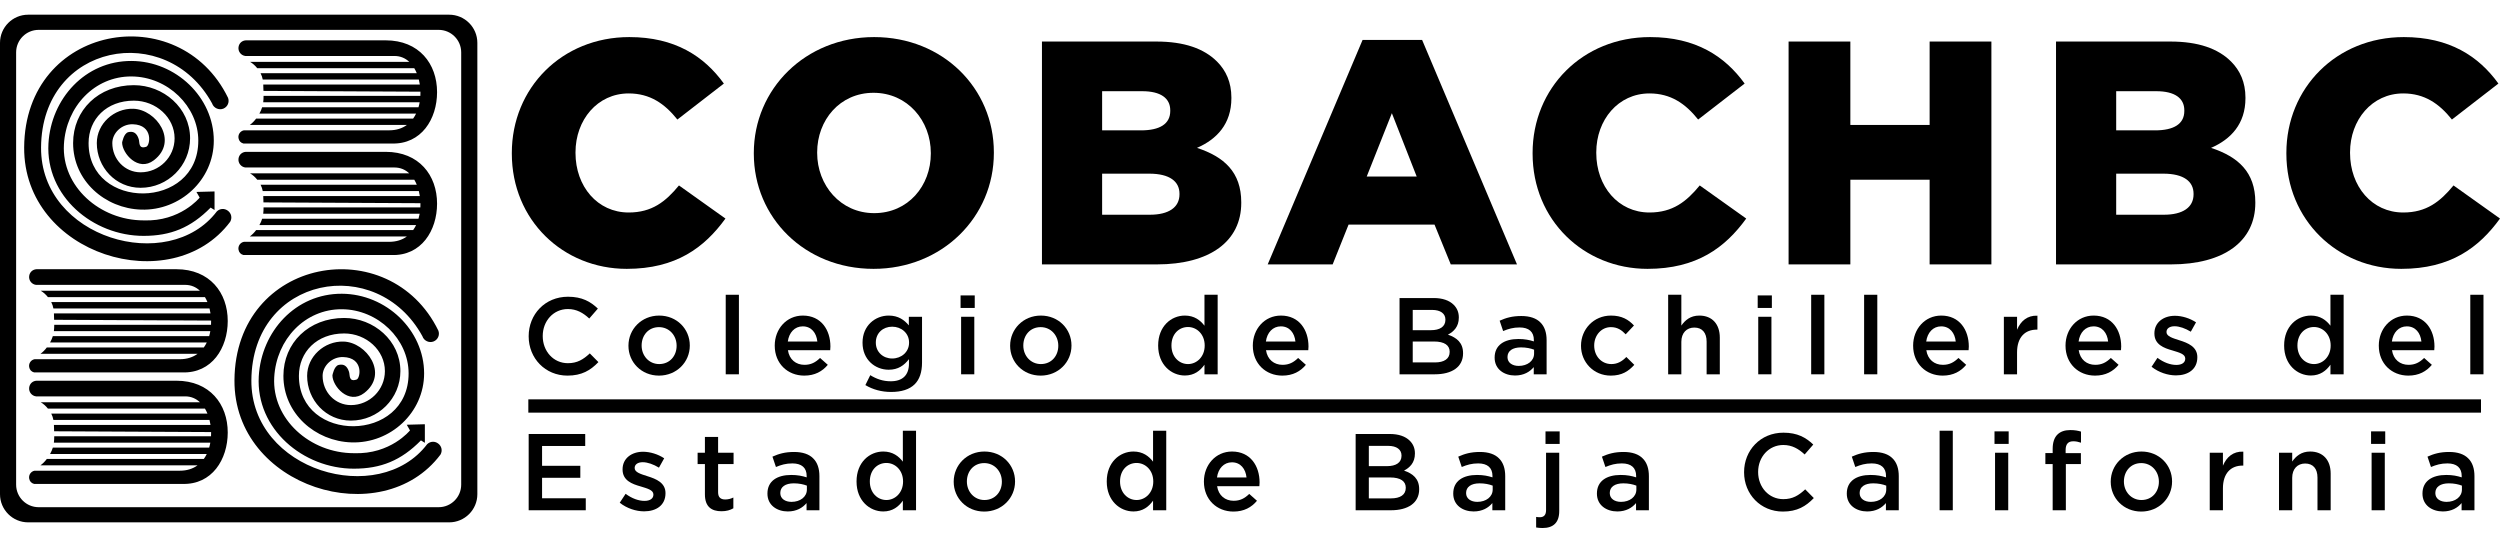 <?xml version="1.0" encoding="UTF-8" standalone="no"?>
<!DOCTYPE svg PUBLIC "-//W3C//DTD SVG 1.1//EN" "http://www.w3.org/Graphics/SVG/1.1/DTD/svg11.dtd">
<svg width="100%" height="100%" viewBox="0 0 612 133" version="1.1" xmlns="http://www.w3.org/2000/svg" xmlns:xlink="http://www.w3.org/1999/xlink" xml:space="preserve" xmlns:serif="http://www.serif.com/" style="fill-rule:evenodd;clip-rule:evenodd;stroke-linejoin:round;stroke-miterlimit:2;">
    <g id="Capa-1" serif:id="Capa 1">
        <g transform="matrix(1,0,0,1,50.616,46.052)">
            <path d="M0,37.789L-38.361,37.789C-38.057,37.244 -37.838,36.734 -37.684,36.231L0.589,36.231C0.707,35.833 0.8,35.425 0.871,35.007L-37.426,35.007C-37.362,34.514 -37.339,34.004 -37.339,33.452L1.045,33.452C1.065,33.109 1.072,32.768 1.064,32.424L-37.367,32.232L-37.414,30.674L0.914,30.674C0.853,30.264 0.773,29.856 0.673,29.455L-37.545,29.455C-37.641,28.93 -37.799,28.426 -38.074,27.898L0.165,27.898C-0.013,27.471 -0.214,27.061 -0.444,26.679L-38.886,26.679C-39.416,26.017 -39.999,25.503 -40.649,25.121L-1.673,25.121C-2.626,24.23 -3.826,23.685 -5.281,23.685L-41.797,23.685C-42.855,23.555 -43.608,22.587 -43.475,21.528C-43.354,20.578 -42.634,19.91 -41.678,19.852L-7.435,19.852C0.706,19.852 5.142,25.579 5.134,32.543C5.125,39.092 1.305,45.353 -6,45.115L-42.276,45.115C-42.943,44.931 -43.355,44.481 -43.475,43.799C-43.628,42.904 -43.048,42.053 -42.156,41.883L-6.6,41.883C-4.82,41.883 -3.38,41.39 -2.251,40.562L-40.71,40.562C-40.132,40.143 -39.626,39.633 -39.158,39.008L-0.722,39.008C-0.446,38.627 -0.209,38.219 0,37.789M51.245,9.05L12.883,9.05C13.188,8.509 13.41,7.998 13.559,7.495L51.834,7.495C51.95,7.098 52.045,6.69 52.116,6.277L13.819,6.277C13.884,5.778 13.901,5.269 13.901,4.715L52.292,4.715C52.31,4.377 52.316,4.034 52.307,3.69L13.876,3.497L13.829,1.94L52.16,1.94C52.097,1.53 52.018,1.121 51.914,0.719L13.702,0.719C13.604,0.198 13.444,-0.309 13.172,-0.837L51.408,-0.837C51.233,-1.265 51.031,-1.673 50.8,-2.057L12.359,-2.057C11.83,-2.718 11.249,-3.232 10.599,-3.615L49.57,-3.615C48.623,-4.503 47.419,-5.05 45.963,-5.05L9.449,-5.05C8.388,-5.179 7.634,-6.15 7.77,-7.205C7.891,-8.155 8.609,-8.825 9.566,-8.881L43.806,-8.881C51.948,-8.881 56.386,-3.156 56.378,3.808C56.375,10.357 52.549,16.618 45.244,16.378L8.969,16.378C8.3,16.195 7.889,15.744 7.77,15.061C7.614,14.171 8.197,13.321 9.087,13.147L44.647,13.147C46.425,13.147 47.863,12.655 48.992,11.832L10.537,11.832C11.111,11.407 11.617,10.899 12.087,10.274L50.521,10.274C50.796,9.893 51.034,9.48 51.245,9.05M51.245,-18.246L12.883,-18.246C13.188,-18.786 13.41,-19.296 13.559,-19.801L51.834,-19.801C51.95,-20.195 52.045,-20.607 52.116,-21.021L13.819,-21.021C13.884,-21.517 13.901,-22.03 13.901,-22.577L52.292,-22.577C52.31,-22.921 52.316,-23.264 52.307,-23.606L13.876,-23.801L13.829,-25.355L52.16,-25.355C52.097,-25.767 52.018,-26.177 51.914,-26.577L13.702,-26.577C13.604,-27.098 13.444,-27.606 13.172,-28.133L51.408,-28.133C51.233,-28.563 51.031,-28.969 50.8,-29.353L12.359,-29.353C11.83,-30.015 11.249,-30.529 10.599,-30.913L49.57,-30.913C48.623,-31.8 47.419,-32.347 45.963,-32.347L9.449,-32.347C8.388,-32.476 7.634,-33.445 7.77,-34.5C7.891,-35.454 8.609,-36.121 9.566,-36.178L43.806,-36.178C51.948,-36.178 56.386,-30.454 56.378,-23.485C56.375,-16.936 52.549,-10.678 45.244,-10.919L8.969,-10.919C8.3,-11.103 7.889,-11.549 7.77,-12.234C7.614,-13.128 8.197,-13.975 9.087,-14.151L44.647,-14.151C46.425,-14.151 47.863,-14.641 48.992,-15.467L10.537,-15.467C11.111,-15.887 11.617,-16.397 12.087,-17.024L50.521,-17.024C50.796,-17.404 51.034,-17.811 51.245,-18.246M52.789,36.254C41.655,15.903 11.083,21.48 10.92,47.044C10.774,69.303 42.134,78.273 53.957,62.683C54.722,61.954 55.824,61.891 56.664,62.535C57.516,63.182 57.747,64.293 57.218,65.225C42.849,84.383 6.61,73.324 6.78,47.014C6.977,16.824 44.768,10.394 56.695,34.887C57.088,35.934 56.596,37.083 55.566,37.52C54.469,37.988 53.157,37.388 52.789,36.254M34.83,44.994C35.086,45.822 34.711,47.51 36.683,46.86C37.612,46.552 38.473,41.493 33.377,41.354C30.651,41.276 28.359,43.507 28.359,45.961C28.359,49.917 31.405,53.116 35.29,53.116C39.873,53.116 43.607,49.386 43.607,44.798C43.607,39.728 39.083,35.577 33.632,35.577C26.949,35.577 22.556,40.11 22.556,45.961C22.556,62.485 49.412,62.517 49.412,45.353C49.412,37.011 41.966,29.693 33.051,29.649C24.037,29.611 17.042,37.002 16.515,46.3C15.934,56.545 25.288,64.892 36.026,64.889C45.005,65.225 49.748,59.313 49.748,59.313L48.957,57.923L53.39,57.802L53.39,62.352L52.43,61.755C47.562,66.703 42.616,68.678 36.026,68.681C23.602,68.685 11.997,58.968 12.729,46.086C13.354,35.076 21.746,25.806 33.066,25.857C43.928,25.91 53.207,34.783 53.207,45.353C53.207,54.967 44.97,62.529 35.465,62.248C26.519,61.985 18.764,55.139 18.764,45.961C18.764,37.877 24.992,31.786 33.632,31.786C40.865,31.786 47.4,37.332 47.4,44.798C47.4,51.478 41.968,56.911 35.29,56.911C29.158,56.911 24.569,51.863 24.569,45.961C24.569,41.212 28.781,37.431 33.484,37.563C39.087,37.718 44.647,45.472 38.536,50.166C34.707,53.104 30.761,48.465 30.761,45.834C30.761,45.834 31.155,43.559 32.28,43.285C33.442,43 34.352,43.44 34.83,44.994M1.305,-20.735C-9.828,-41.087 -40.397,-35.508 -40.564,-9.949C-40.71,12.318 -9.35,21.287 2.473,5.694C3.24,4.965 4.339,4.904 5.183,5.544C6.036,6.193 6.262,7.305 5.734,8.239C-8.633,27.392 -44.874,16.333 -44.702,-9.973C-44.508,-40.165 -6.714,-46.594 5.21,-22.103C5.604,-21.058 5.113,-19.905 4.082,-19.465C2.987,-19.002 1.673,-19.602 1.305,-20.735M-16.654,-11.995C-16.398,-11.166 -16.773,-9.482 -14.804,-10.129C-13.868,-10.437 -13.01,-15.493 -18.107,-15.635C-20.834,-15.709 -23.122,-13.481 -23.122,-11.03C-23.122,-7.072 -20.081,-3.87 -16.196,-3.87C-11.611,-3.87 -7.876,-7.604 -7.876,-12.191C-7.876,-17.263 -12.401,-21.41 -17.852,-21.41C-24.539,-21.41 -28.931,-16.878 -28.931,-11.03C-28.931,5.496 -2.073,5.526 -2.073,-11.634C-2.073,-19.979 -9.518,-27.299 -18.434,-27.337C-27.449,-27.381 -34.44,-19.987 -34.968,-10.69C-35.548,-0.441 -26.197,7.902 -15.458,7.899C-6.478,8.239 -1.736,2.322 -1.736,2.322L-2.528,0.934L1.903,0.815L1.903,5.363L0.946,4.767C-3.922,9.715 -8.868,11.689 -15.453,11.691C-27.884,11.698 -39.484,1.979 -38.756,-10.904C-38.132,-21.911 -29.739,-31.185 -18.416,-31.129C-7.554,-31.078 1.721,-22.207 1.721,-11.634C1.721,-2.019 -6.517,5.542 -16.02,5.264C-24.963,4.998 -32.719,-1.848 -32.719,-11.03C-32.719,-19.11 -26.492,-25.204 -17.852,-25.204C-10.619,-25.204 -4.083,-19.658 -4.083,-12.191C-4.083,-5.509 -9.515,-0.08 -16.196,-0.08C-22.323,-0.08 -26.917,-5.127 -26.917,-11.03C-26.917,-15.775 -22.703,-19.558 -18.001,-19.427C-12.397,-19.269 -6.836,-11.515 -12.946,-6.822C-16.776,-3.879 -20.724,-8.524 -20.724,-11.156C-20.724,-11.156 -20.327,-13.432 -19.201,-13.703C-18.039,-13.987 -17.132,-13.551 -16.654,-11.995M0,65.085L-38.361,65.085C-38.057,64.538 -37.838,64.029 -37.684,63.526L0.589,63.526C0.707,63.131 0.8,62.72 0.871,62.305L-37.426,62.305C-37.362,61.809 -37.339,61.298 -37.339,60.749L1.045,60.749C1.065,60.405 1.072,60.06 1.064,59.718L-37.367,59.525L-37.414,57.972L0.914,57.972C0.853,57.56 0.773,57.151 0.673,56.748L-37.545,56.748C-37.641,56.229 -37.799,55.72 -38.074,55.191L0.165,55.191C-0.013,54.765 -0.214,54.357 -0.444,53.973L-38.886,53.973C-39.416,53.314 -39.999,52.796 -40.649,52.416L-1.673,52.416C-2.626,51.526 -3.826,50.979 -5.281,50.979L-41.797,50.979C-42.855,50.852 -43.608,49.88 -43.475,48.825C-43.354,47.874 -42.634,47.203 -41.678,47.148L-7.435,47.148C0.706,47.148 5.142,52.872 5.134,59.84C5.125,66.39 1.305,72.648 -6,72.41L-42.276,72.41C-42.943,72.228 -43.355,71.778 -43.475,71.09C-43.628,70.2 -43.048,69.351 -42.156,69.177L-6.6,69.177C-4.82,69.177 -3.38,68.685 -2.251,67.858L-40.71,67.858C-40.132,67.44 -39.626,66.93 -39.158,66.303L-0.722,66.303C-0.446,65.924 -0.209,65.514 0,65.085M-50.616,-35.559C-50.616,-39.366 -47.53,-42.455 -43.722,-42.455L59.341,-42.455C63.151,-42.455 66.24,-39.366 66.24,-35.559L66.24,74.924C66.24,78.731 63.151,81.82 59.341,81.82L-43.722,81.82C-47.53,81.82 -50.616,78.731 -50.616,74.924L-50.616,-35.559ZM-46.669,-33.226L-46.669,72.59C-46.669,75.638 -44.198,78.109 -41.15,78.109L56.766,78.109C59.815,78.109 62.286,75.638 62.286,72.59L62.286,-33.226C62.286,-36.274 59.815,-38.741 56.766,-38.741L-41.15,-38.741C-44.198,-38.741 -46.669,-36.274 -46.669,-33.226" style="fill-rule:nonzero;"/>
        </g>
        <g transform="matrix(1,0,0,1,125.295,37.291)">
            <path d="M0,0.311L0,0.156C0,-15.744 12.235,-28.213 28.759,-28.213C39.904,-28.213 47.073,-23.537 51.906,-16.835L40.527,-8.028C37.41,-11.925 33.825,-14.419 28.602,-14.419C20.965,-14.419 15.587,-7.95 15.587,-0.001L15.587,0.156C15.587,8.338 20.965,14.729 28.602,14.729C34.292,14.729 37.643,12.08 40.917,8.104L52.296,16.21C47.151,23.302 40.216,28.524 28.134,28.524C12.547,28.524 0,16.601 0,0.311" style="fill-rule:nonzero;"/>
        </g>
        <g transform="matrix(1,0,0,1,227.866,37.291)">
            <path d="M0,0.311L0,0.156C0,-7.716 -5.69,-14.574 -14.028,-14.574C-22.291,-14.574 -27.824,-7.873 -27.824,-0.001L-27.824,0.156C-27.824,8.027 -22.135,14.886 -13.873,14.886C-5.533,14.886 0,8.183 0,0.311M-43.333,0.311L-43.333,0.156C-43.333,-15.51 -30.708,-28.213 -13.873,-28.213C2.962,-28.213 15.432,-15.666 15.432,-0.001L15.432,0.156C15.432,15.82 2.805,28.524 -14.028,28.524C-30.863,28.524 -43.333,15.977 -43.333,0.311" style="fill-rule:nonzero;"/>
        </g>
        <g transform="matrix(1,0,0,1,281.491,22.328)">
            <path d="M0,30.238C4.598,30.238 7.247,28.446 7.247,25.25L7.247,25.095C7.247,22.133 4.909,20.185 -0.157,20.185L-11.691,20.185L-11.691,30.238L0,30.238ZM-2.184,9.585C2.416,9.585 4.988,8.026 4.988,4.831L4.988,4.675C4.988,1.714 2.649,-0.001 -1.871,-0.001L-11.691,-0.001L-11.691,9.585L-2.184,9.585ZM-26.421,-12.159L1.559,-12.159C8.417,-12.159 13.249,-10.445 16.445,-7.249C18.626,-5.067 19.952,-2.184 19.952,1.557L19.952,1.714C19.952,8.026 16.365,11.767 11.534,13.872C18.159,16.053 22.368,19.795 22.368,27.199L22.368,27.355C22.368,36.707 14.729,42.397 1.714,42.397L-26.421,42.397L-26.421,-12.159Z" style="fill-rule:nonzero;"/>
        </g>
        <g transform="matrix(1,0,0,1,346.807,31.29)">
            <path d="M0,11.924L-6.078,-3.585L-12.234,11.924L0,11.924ZM-13.248,-21.511L1.326,-21.511L24.551,33.435L8.34,33.435L4.365,23.693L-16.678,23.693L-20.574,33.435L-36.474,33.435L-13.248,-21.511Z" style="fill-rule:nonzero;"/>
        </g>
        <g transform="matrix(1,0,0,1,375.18,37.291)">
            <path d="M0,0.311L0,0.156C0,-15.744 12.235,-28.213 28.76,-28.213C39.904,-28.213 47.073,-23.537 51.906,-16.835L40.527,-8.028C37.41,-11.925 33.825,-14.419 28.603,-14.419C20.965,-14.419 15.587,-7.95 15.587,-0.001L15.587,0.156C15.587,8.338 20.965,14.729 28.603,14.729C34.293,14.729 37.643,12.08 40.917,8.104L52.296,16.21C47.151,23.302 40.216,28.524 28.135,28.524C12.548,28.524 0,16.601 0,0.311" style="fill-rule:nonzero;"/>
        </g>
        <g transform="matrix(1,0,0,1,437.847,64.725)">
            <path d="M0,-54.556L15.119,-54.556L15.119,-34.137L34.526,-34.137L34.526,-54.556L49.646,-54.556L49.646,0L34.526,0L34.526,-20.731L15.119,-20.731L15.119,0L0,0L0,-54.556Z" style="fill-rule:nonzero;"/>
        </g>
        <g transform="matrix(1,0,0,1,559.704,37.291)">
            <path d="M0,0.311L0,0.156C0,-15.744 12.235,-28.213 28.759,-28.213C39.903,-28.213 47.073,-23.537 51.906,-16.835L40.526,-8.028C37.409,-11.925 33.825,-14.419 28.603,-14.419C20.965,-14.419 15.587,-7.95 15.587,-0.001L15.587,0.156C15.587,8.338 20.965,14.729 28.603,14.729C34.293,14.729 37.643,12.08 40.917,8.104L52.296,16.21C47.151,23.302 40.216,28.524 28.135,28.524C12.548,28.524 0,16.601 0,0.311" style="fill-rule:nonzero;"/>
        </g>
        <g transform="matrix(1,0,0,1,529.734,22.328)">
            <path d="M0,30.238C4.599,30.238 7.248,28.446 7.248,25.25L7.248,25.095C7.248,22.133 4.909,20.185 -0.156,20.185L-11.691,20.185L-11.691,30.238L0,30.238ZM-2.183,9.585C2.417,9.585 4.988,8.026 4.988,4.831L4.988,4.675C4.988,1.714 2.649,-0.001 -1.871,-0.001L-11.691,-0.001L-11.691,9.585L-2.183,9.585ZM-26.421,-12.159L1.559,-12.159C8.418,-12.159 13.249,-10.445 16.445,-7.249C18.627,-5.067 19.952,-2.184 19.952,1.557L19.952,1.714C19.952,8.026 16.366,11.767 11.535,13.872C18.159,16.053 22.368,19.795 22.368,27.199L22.368,27.355C22.368,36.707 14.729,42.397 1.714,42.397L-26.421,42.397L-26.421,-12.159Z" style="fill-rule:nonzero;"/>
        </g>
        <g transform="matrix(-1,0,0,1,736.685,65.918)">
            <rect x="129.336" y="31.843" width="478.013" height="3.252"/>
        </g>
        <g transform="matrix(1,0,0,1,129.419,82.242)">
            <path d="M0,0.106L0,0.053C0,-5.255 3.974,-9.602 9.628,-9.602C13.069,-9.602 15.15,-8.403 16.937,-6.696L14.83,-4.269C13.336,-5.656 11.736,-6.589 9.603,-6.589C6.054,-6.589 3.441,-3.655 3.441,-0.001L3.441,0.053C3.441,3.707 6.027,6.667 9.603,6.667C11.896,6.667 13.363,5.761 14.964,4.267L17.071,6.401C15.124,8.428 12.99,9.708 9.495,9.708C4.054,9.708 0,5.468 0,0.106" style="fill-rule:nonzero;"/>
        </g>
        <g transform="matrix(1,0,0,1,165.635,84.534)">
            <path d="M0,0.135L0,0.081C0,-2.4 -1.788,-4.452 -4.321,-4.452C-6.909,-4.452 -8.563,-2.426 -8.563,0.028L-8.563,0.081C-8.563,2.535 -6.775,4.589 -4.268,4.589C-1.654,4.589 0,2.563 0,0.135M-11.79,0.135L-11.79,0.081C-11.79,-3.946 -8.589,-7.281 -4.268,-7.281C0.053,-7.281 3.228,-4 3.228,0.028L3.228,0.081C3.228,4.083 0.026,7.416 -4.321,7.416C-8.616,7.416 -11.79,4.135 -11.79,0.135" style="fill-rule:nonzero;"/>
        </g>
        <g transform="matrix(1,0,0,1,0,30.933)">
            <rect x="177.657" y="41.226" width="3.228" height="19.471"/>
        </g>
        <g transform="matrix(1,0,0,1,200.085,85.602)">
            <path d="M0,-2.001C-0.213,-4.081 -1.44,-5.709 -3.574,-5.709C-5.548,-5.709 -6.935,-4.189 -7.229,-2.001L0,-2.001ZM-10.429,-0.96L-10.429,-1.013C-10.429,-5.042 -7.575,-8.349 -3.547,-8.349C0.934,-8.349 3.201,-4.828 3.201,-0.774C3.201,-0.48 3.174,-0.187 3.148,0.133L-7.202,0.133C-6.855,2.428 -5.228,3.708 -3.147,3.708C-1.573,3.708 -0.454,3.121 0.667,2.027L2.561,3.708C1.227,5.308 -0.613,6.348 -3.201,6.348C-7.282,6.348 -10.429,3.388 -10.429,-0.96" style="fill-rule:nonzero;"/>
        </g>
        <g transform="matrix(1,0,0,1,222.539,89.309)">
            <path d="M0,-5.415L0,-5.469C0,-7.762 -1.895,-9.336 -4.135,-9.336C-6.376,-9.336 -8.136,-7.789 -8.136,-5.469L-8.136,-5.415C-8.136,-3.121 -6.349,-1.547 -4.135,-1.547C-1.895,-1.547 0,-3.121 0,-5.415M-10.696,4.96L-9.497,2.533C-7.976,3.468 -6.402,4.027 -4.482,4.027C-1.601,4.027 -0.027,2.533 -0.027,-0.294L-0.027,-1.388C-1.201,0.133 -2.668,1.201 -4.988,1.201C-8.296,1.201 -11.39,-1.254 -11.39,-5.388L-11.39,-5.441C-11.39,-9.603 -8.27,-12.057 -4.988,-12.057C-2.614,-12.057 -1.147,-10.963 -0.054,-9.655L-0.054,-11.763L3.174,-11.763L3.174,-0.56C3.174,1.814 2.561,3.575 1.386,4.748C0.106,6.028 -1.868,6.642 -4.402,6.642C-6.722,6.642 -8.883,6.054 -10.696,4.96" style="fill-rule:nonzero;"/>
        </g>
        <g transform="matrix(1,0,0,1,0,31.091)">
            <path d="M235.281,46.455L238.509,46.455L238.509,60.538L235.281,60.538L235.281,46.455ZM235.147,41.227L238.615,41.227L238.615,44.295L235.147,44.295L235.147,41.227Z" style="fill-rule:nonzero;"/>
        </g>
        <g transform="matrix(1,0,0,1,259.07,84.534)">
            <path d="M0,0.135L0,0.081C0,-2.4 -1.788,-4.452 -4.321,-4.452C-6.909,-4.452 -8.563,-2.426 -8.563,0.028L-8.563,0.081C-8.563,2.535 -6.775,4.589 -4.268,4.589C-1.654,4.589 0,2.563 0,0.135M-11.79,0.135L-11.79,0.081C-11.79,-3.946 -8.589,-7.281 -4.268,-7.281C0.053,-7.281 3.228,-4 3.228,0.028L3.228,0.081C3.228,4.083 0.027,7.416 -4.321,7.416C-8.616,7.416 -11.79,4.135 -11.79,0.135" style="fill-rule:nonzero;"/>
        </g>
        <g transform="matrix(1,0,0,1,294.908,79.468)">
            <path d="M0,5.147L0,5.094C0,2.373 -1.921,0.585 -4.081,0.585C-6.295,0.585 -8.136,2.293 -8.136,5.094L-8.136,5.147C-8.136,7.868 -6.269,9.655 -4.081,9.655C-1.921,9.655 0,7.841 0,5.147M-11.39,5.147L-11.39,5.094C-11.39,0.425 -8.216,-2.215 -4.855,-2.215C-2.535,-2.215 -1.068,-1.068 -0.054,0.266L-0.054,-7.309L3.174,-7.309L3.174,12.162L-0.054,12.162L-0.054,9.814C-1.094,11.283 -2.561,12.456 -4.855,12.456C-8.162,12.456 -11.39,9.814 -11.39,5.147" style="fill-rule:nonzero;"/>
        </g>
        <g transform="matrix(1,0,0,1,317.119,85.602)">
            <path d="M0,-2.001C-0.213,-4.081 -1.44,-5.709 -3.574,-5.709C-5.548,-5.709 -6.935,-4.189 -7.229,-2.001L0,-2.001ZM-10.429,-0.96L-10.429,-1.013C-10.429,-5.042 -7.574,-8.349 -3.547,-8.349C0.934,-8.349 3.201,-4.828 3.201,-0.774C3.201,-0.48 3.174,-0.187 3.148,0.133L-7.201,0.133C-6.854,2.428 -5.228,3.708 -3.147,3.708C-1.573,3.708 -0.453,3.121 0.667,2.027L2.561,3.708C1.227,5.308 -0.613,6.348 -3.2,6.348C-7.282,6.348 -10.429,3.388 -10.429,-0.96" style="fill-rule:nonzero;"/>
        </g>
        <g transform="matrix(1,0,0,1,351.037,80.988)">
            <path d="M0,2.613L-5.201,2.613L-5.201,7.735L0.24,7.735C2.481,7.735 3.841,6.855 3.841,5.174L3.841,5.12C3.841,3.548 2.588,2.613 0,2.613M2.801,-2.748C2.801,-4.215 1.628,-5.122 -0.48,-5.122L-5.201,-5.122L-5.201,-0.16L-0.72,-0.16C1.388,-0.16 2.801,-0.988 2.801,-2.695L2.801,-2.748ZM-8.429,-8.029L-0.054,-8.029C2.08,-8.029 3.762,-7.443 4.828,-6.375C5.655,-5.549 6.082,-4.535 6.082,-3.281L6.082,-3.227C6.082,-0.988 4.802,0.213 3.414,0.933C5.602,1.68 7.122,2.934 7.122,5.467L7.122,5.521C7.122,8.856 4.375,10.642 0.214,10.642L-8.429,10.642L-8.429,-8.029Z" style="fill-rule:nonzero;"/>
        </g>
        <g transform="matrix(1,0,0,1,375.543,82.722)">
            <path d="M0,3.84L0,2.88C-0.827,2.56 -1.921,2.319 -3.201,2.319C-5.282,2.319 -6.509,3.199 -6.509,4.666L-6.509,4.72C-6.509,6.081 -5.308,6.854 -3.762,6.854C-1.628,6.854 0,5.627 0,3.84M-9.656,4.853L-9.656,4.801C-9.656,1.76 -7.282,0.265 -3.841,0.265C-2.268,0.265 -1.147,0.506 -0.054,0.853L-0.054,0.506C-0.054,-1.495 -1.28,-2.561 -3.548,-2.561C-5.121,-2.561 -6.295,-2.214 -7.575,-1.682L-8.43,-4.215C-6.882,-4.91 -5.361,-5.362 -3.121,-5.362C-1.015,-5.362 0.56,-4.803 1.547,-3.788C2.587,-2.776 3.067,-1.281 3.067,0.559L3.067,8.908L-0.08,8.908L-0.08,7.147C-1.04,8.295 -2.508,9.202 -4.669,9.202C-7.309,9.202 -9.656,7.681 -9.656,4.853" style="fill-rule:nonzero;"/>
        </g>
        <g transform="matrix(1,0,0,1,387.032,84.534)">
            <path d="M0,0.135L0,0.081C0,-3.92 3.094,-7.281 7.335,-7.281C9.976,-7.281 11.63,-6.294 12.963,-4.853L10.936,-2.693C9.949,-3.734 8.908,-4.452 7.309,-4.452C4.961,-4.452 3.228,-2.426 3.228,0.028L3.228,0.081C3.228,2.589 4.961,4.589 7.441,4.589C8.962,4.589 10.082,3.895 11.096,2.855L13.043,4.776C11.656,6.322 10.029,7.416 7.281,7.416C3.094,7.416 0,4.135 0,0.135" style="fill-rule:nonzero;"/>
        </g>
        <g transform="matrix(1,0,0,1,408.365,91.63)">
            <path d="M0,-19.471L3.228,-19.471L3.228,-11.924C4.135,-13.23 5.441,-14.377 7.629,-14.377C10.803,-14.377 12.644,-12.243 12.644,-8.988L12.644,0L9.416,0L9.416,-8.001C9.416,-10.189 8.322,-11.443 6.402,-11.443C4.534,-11.443 3.228,-10.136 3.228,-7.948L3.228,0L0,0L0,-19.471Z" style="fill-rule:nonzero;"/>
        </g>
        <g transform="matrix(1,0,0,1,0,31.091)">
            <path d="M430.418,46.455L433.646,46.455L433.646,60.538L430.418,60.538L430.418,46.455ZM430.284,41.227L433.752,41.227L433.752,44.295L430.284,44.295L430.284,41.227Z" style="fill-rule:nonzero;"/>
        </g>
        <g transform="matrix(1,0,0,1,0,30.933)">
            <rect x="443.377" y="41.226" width="3.228" height="19.471"/>
        </g>
        <g transform="matrix(1,0,0,1,0,30.933)">
            <rect x="456.336" y="41.226" width="3.228" height="19.471"/>
        </g>
        <g transform="matrix(1,0,0,1,478.765,85.602)">
            <path d="M0,-2.001C-0.214,-4.081 -1.44,-5.709 -3.574,-5.709C-5.549,-5.709 -6.936,-4.189 -7.229,-2.001L0,-2.001ZM-10.43,-0.96L-10.43,-1.013C-10.43,-5.042 -7.575,-8.349 -3.548,-8.349C0.934,-8.349 3.2,-4.828 3.2,-0.774C3.2,-0.48 3.174,-0.187 3.147,0.133L-7.202,0.133C-6.855,2.428 -5.228,3.708 -3.147,3.708C-1.573,3.708 -0.454,3.121 0.667,2.027L2.561,3.708C1.228,5.308 -0.613,6.348 -3.201,6.348C-7.282,6.348 -10.43,3.388 -10.43,-0.96" style="fill-rule:nonzero;"/>
        </g>
        <g transform="matrix(1,0,0,1,490.547,91.255)">
            <path d="M0,-13.709L3.228,-13.709L3.228,-10.535C4.108,-12.642 5.735,-14.083 8.216,-13.975L8.216,-10.561L8.029,-10.561C5.202,-10.561 3.228,-8.721 3.228,-4.987L3.228,0.374L0,0.374L0,-13.709Z" style="fill-rule:nonzero;"/>
        </g>
        <g transform="matrix(1,0,0,1,516.069,85.602)">
            <path d="M0,-2.001C-0.212,-4.081 -1.439,-5.709 -3.573,-5.709C-5.548,-5.709 -6.935,-4.189 -7.229,-2.001L0,-2.001ZM-10.429,-0.96L-10.429,-1.013C-10.429,-5.042 -7.574,-8.349 -3.547,-8.349C0.934,-8.349 3.202,-4.828 3.202,-0.774C3.202,-0.48 3.175,-0.187 3.148,0.133L-7.201,0.133C-6.854,2.428 -5.228,3.708 -3.146,3.708C-1.573,3.708 -0.452,3.121 0.667,2.027L2.562,3.708C1.228,5.308 -0.613,6.348 -3.2,6.348C-7.281,6.348 -10.429,3.388 -10.429,-0.96" style="fill-rule:nonzero;"/>
        </g>
        <g transform="matrix(1,0,0,1,526.704,79.412)">
            <path d="M0,10.377L1.441,8.19C2.987,9.337 4.615,9.923 6.057,9.923C7.443,9.923 8.243,9.337 8.243,8.402L8.243,8.35C8.243,7.257 6.749,6.883 5.096,6.376C3.016,5.79 0.694,4.936 0.694,2.241L0.694,2.188C0.694,-0.479 2.908,-2.106 5.709,-2.106C7.47,-2.106 9.39,-1.493 10.884,-0.506L9.604,1.788C8.243,0.96 6.803,0.454 5.63,0.454C4.375,0.454 3.654,1.042 3.654,1.842L3.654,1.895C3.654,2.935 5.175,3.362 6.829,3.895C8.883,4.535 11.203,5.468 11.203,8.003L11.203,8.057C11.203,11.017 8.91,12.483 5.976,12.483C3.976,12.483 1.761,11.765 0,10.377" style="fill-rule:nonzero;"/>
        </g>
        <g transform="matrix(1,0,0,1,570.547,79.468)">
            <path d="M0,5.147L0,5.094C0,2.373 -1.92,0.585 -4.081,0.585C-6.295,0.585 -8.135,2.293 -8.135,5.094L-8.135,5.147C-8.135,7.868 -6.269,9.655 -4.081,9.655C-1.92,9.655 0,7.841 0,5.147M-11.39,5.147L-11.39,5.094C-11.39,0.425 -8.215,-2.215 -4.854,-2.215C-2.533,-2.215 -1.066,-1.068 -0.054,0.266L-0.054,-7.309L3.174,-7.309L3.174,12.162L-0.054,12.162L-0.054,9.814C-1.094,11.283 -2.561,12.456 -4.854,12.456C-8.162,12.456 -11.39,9.814 -11.39,5.147" style="fill-rule:nonzero;"/>
        </g>
        <g transform="matrix(1,0,0,1,592.76,85.602)">
            <path d="M0,-2.001C-0.215,-4.081 -1.441,-5.709 -3.575,-5.709C-5.549,-5.709 -6.936,-4.189 -7.229,-2.001L0,-2.001ZM-10.43,-0.96L-10.43,-1.013C-10.43,-5.042 -7.577,-8.349 -3.549,-8.349C0.933,-8.349 3.199,-4.828 3.199,-0.774C3.199,-0.48 3.174,-0.187 3.146,0.133L-7.202,0.133C-6.856,2.428 -5.229,3.708 -3.148,3.708C-1.574,3.708 -0.455,3.121 0.667,2.027L2.561,3.708C1.227,5.308 -0.614,6.348 -3.202,6.348C-7.283,6.348 -10.43,3.388 -10.43,-0.96" style="fill-rule:nonzero;"/>
        </g>
        <g transform="matrix(1,0,0,1,0,30.933)">
            <rect x="604.728" y="41.226" width="3.228" height="19.471"/>
        </g>
        <g transform="matrix(1,0,0,1,129.419,124.912)">
            <path d="M0,-18.671L13.843,-18.671L13.843,-15.737L3.28,-15.737L3.28,-10.884L12.643,-10.884L12.643,-7.948L3.28,-7.948L3.28,-2.935L13.977,-2.935L13.977,0L0,0L0,-18.671Z" style="fill-rule:nonzero;"/>
        </g>
        <g transform="matrix(1,0,0,1,151.711,112.694)">
            <path d="M0,10.377L1.44,8.189C2.987,9.337 4.614,9.923 6.055,9.923C7.442,9.923 8.242,9.337 8.242,8.402L8.242,8.351C8.242,7.257 6.748,6.884 5.094,6.376C3.014,5.79 0.693,4.937 0.693,2.241L0.693,2.188C0.693,-0.478 2.907,-2.106 5.708,-2.106C7.468,-2.106 9.389,-1.493 10.883,-0.506L9.603,1.788C8.242,0.961 6.801,0.454 5.628,0.454C4.374,0.454 3.654,1.042 3.654,1.842L3.654,1.896C3.654,2.936 5.175,3.362 6.828,3.895C8.882,4.535 11.202,5.469 11.202,8.003L11.202,8.057C11.202,11.017 8.909,12.483 5.975,12.483C3.974,12.483 1.76,11.765 0,10.377" style="fill-rule:nonzero;"/>
        </g>
        <g transform="matrix(1,0,0,1,172.563,111.095)">
            <path d="M0,9.922L0,2.507L-1.787,2.507L-1.787,-0.267L0,-0.267L0,-4.135L3.228,-4.135L3.228,-0.267L7.016,-0.267L7.016,2.507L3.228,2.507L3.228,9.415C3.228,10.668 3.868,11.176 4.961,11.176C5.682,11.176 6.322,11.016 6.962,10.695L6.962,13.336C6.162,13.79 5.282,14.057 4.054,14.057C1.68,14.057 0,13.017 0,9.922" style="fill-rule:nonzero;"/>
        </g>
        <g transform="matrix(1,0,0,1,197.526,116.002)">
            <path d="M0,3.841L0,2.881C-0.828,2.561 -1.921,2.32 -3.201,2.32C-5.282,2.32 -6.509,3.2 -6.509,4.667L-6.509,4.721C-6.509,6.082 -5.308,6.855 -3.762,6.855C-1.628,6.855 0,5.628 0,3.841M-9.656,4.854L-9.656,4.802C-9.656,1.761 -7.282,0.267 -3.841,0.267C-2.268,0.267 -1.147,0.507 -0.054,0.854L-0.054,0.507C-0.054,-1.494 -1.281,-2.56 -3.548,-2.56C-5.122,-2.56 -6.295,-2.213 -7.576,-1.68L-8.43,-4.214C-6.882,-4.908 -5.362,-5.361 -3.122,-5.361C-1.014,-5.361 0.56,-4.802 1.546,-3.787C2.586,-2.774 3.067,-1.28 3.067,0.56L3.067,8.909L-0.081,8.909L-0.081,7.149C-1.041,8.296 -2.508,9.202 -4.669,9.202C-7.309,9.202 -9.656,7.682 -9.656,4.854" style="fill-rule:nonzero;"/>
        </g>
        <g transform="matrix(1,0,0,1,221.071,112.749)">
            <path d="M0,5.147L0,5.094C0,2.373 -1.92,0.585 -4.081,0.585C-6.295,0.585 -8.135,2.293 -8.135,5.094L-8.135,5.147C-8.135,7.869 -6.268,9.655 -4.081,9.655C-1.92,9.655 0,7.841 0,5.147M-11.389,5.147L-11.389,5.094C-11.389,0.425 -8.215,-2.215 -4.854,-2.215C-2.534,-2.215 -1.066,-1.068 -0.053,0.266L-0.053,-7.309L3.175,-7.309L3.175,12.163L-0.053,12.163L-0.053,9.814C-1.093,11.283 -2.561,12.456 -4.854,12.456C-8.162,12.456 -11.389,9.814 -11.389,5.147" style="fill-rule:nonzero;"/>
        </g>
        <g transform="matrix(1,0,0,1,245.257,117.815)">
            <path d="M0,0.135L0,0.081C0,-2.399 -1.788,-4.452 -4.321,-4.452C-6.909,-4.452 -8.563,-2.426 -8.563,0.029L-8.563,0.081C-8.563,2.535 -6.775,4.589 -4.268,4.589C-1.654,4.589 0,2.563 0,0.135M-11.79,0.135L-11.79,0.081C-11.79,-3.946 -8.589,-7.281 -4.268,-7.281C0.053,-7.281 3.228,-4 3.228,0.029L3.228,0.081C3.228,4.083 0.026,7.416 -4.321,7.416C-8.616,7.416 -11.79,4.135 -11.79,0.135" style="fill-rule:nonzero;"/>
        </g>
        <g transform="matrix(1,0,0,1,282.321,112.749)">
            <path d="M0,5.147L0,5.094C0,2.373 -1.92,0.585 -4.081,0.585C-6.295,0.585 -8.135,2.293 -8.135,5.094L-8.135,5.147C-8.135,7.869 -6.268,9.655 -4.081,9.655C-1.92,9.655 0,7.841 0,5.147M-11.389,5.147L-11.389,5.094C-11.389,0.425 -8.215,-2.215 -4.854,-2.215C-2.534,-2.215 -1.066,-1.068 -0.053,0.266L-0.053,-7.309L3.175,-7.309L3.175,12.163L-0.053,12.163L-0.053,9.814C-1.093,11.283 -2.561,12.456 -4.854,12.456C-8.162,12.456 -11.389,9.814 -11.389,5.147" style="fill-rule:nonzero;"/>
        </g>
        <g transform="matrix(1,0,0,1,305.147,118.882)">
            <path d="M0,-2C-0.213,-4.08 -1.44,-5.708 -3.574,-5.708C-5.548,-5.708 -6.935,-4.188 -7.229,-2L0,-2ZM-10.429,-0.96L-10.429,-1.012C-10.429,-5.041 -7.575,-8.349 -3.547,-8.349C0.934,-8.349 3.201,-4.827 3.201,-0.773C3.201,-0.479 3.174,-0.186 3.147,0.134L-7.202,0.134C-6.855,2.428 -5.228,3.709 -3.147,3.709C-1.573,3.709 -0.454,3.121 0.667,2.027L2.561,3.709C1.228,5.309 -0.613,6.349 -3.201,6.349C-7.282,6.349 -10.429,3.389 -10.429,-0.96" style="fill-rule:nonzero;"/>
        </g>
        <g transform="matrix(1,0,0,1,340.291,114.269)">
            <path d="M0,2.613L-5.201,2.613L-5.201,7.734L0.24,7.734C2.481,7.734 3.841,6.854 3.841,5.174L3.841,5.12C3.841,3.548 2.588,2.613 0,2.613M2.801,-2.748C2.801,-4.215 1.628,-5.122 -0.479,-5.122L-5.201,-5.122L-5.201,-0.16L-0.72,-0.16C1.388,-0.16 2.801,-0.988 2.801,-2.695L2.801,-2.748ZM-8.429,-8.029L-0.053,-8.029C2.081,-8.029 3.762,-7.444 4.828,-6.375C5.655,-5.549 6.082,-4.535 6.082,-3.281L6.082,-3.228C6.082,-0.988 4.802,0.213 3.414,0.933C5.602,1.679 7.122,2.934 7.122,5.467L7.122,5.521C7.122,8.855 4.375,10.642 0.214,10.642L-8.429,10.642L-8.429,-8.029Z" style="fill-rule:nonzero;"/>
        </g>
        <g transform="matrix(1,0,0,1,365.41,116.002)">
            <path d="M0,3.841L0,2.881C-0.827,2.561 -1.92,2.32 -3.201,2.32C-5.282,2.32 -6.509,3.2 -6.509,4.667L-6.509,4.721C-6.509,6.082 -5.309,6.855 -3.762,6.855C-1.628,6.855 0,5.628 0,3.841M-9.656,4.854L-9.656,4.802C-9.656,1.761 -7.282,0.267 -3.841,0.267C-2.268,0.267 -1.147,0.507 -0.054,0.854L-0.054,0.507C-0.054,-1.494 -1.28,-2.56 -3.548,-2.56C-5.121,-2.56 -6.295,-2.213 -7.575,-1.68L-8.429,-4.214C-6.882,-4.908 -5.361,-5.361 -3.121,-5.361C-1.014,-5.361 0.56,-4.802 1.547,-3.787C2.588,-2.774 3.067,-1.28 3.067,0.56L3.067,8.909L-0.08,8.909L-0.08,7.149C-1.041,8.296 -2.508,9.202 -4.668,9.202C-7.309,9.202 -9.656,7.682 -9.656,4.854" style="fill-rule:nonzero;"/>
        </g>
        <g transform="matrix(1,0,0,1,0,102.001)">
            <path d="M378.34,3.598L381.808,3.598L381.808,6.666L378.34,6.666L378.34,3.598ZM376.046,27.124L376.046,24.538C376.365,24.591 376.659,24.618 376.953,24.618C377.859,24.618 378.474,24.137 378.474,22.911L378.474,8.827L381.701,8.827L381.701,23.097C381.701,25.952 380.233,27.257 377.62,27.257C376.979,27.257 376.553,27.205 376.046,27.124" style="fill-rule:nonzero;"/>
        </g>
        <g transform="matrix(1,0,0,1,400.582,116.002)">
            <path d="M0,3.841L0,2.881C-0.828,2.561 -1.921,2.32 -3.201,2.32C-5.282,2.32 -6.509,3.2 -6.509,4.667L-6.509,4.721C-6.509,6.082 -5.309,6.855 -3.762,6.855C-1.628,6.855 0,5.628 0,3.841M-9.656,4.854L-9.656,4.802C-9.656,1.761 -7.282,0.267 -3.841,0.267C-2.268,0.267 -1.147,0.507 -0.054,0.854L-0.054,0.507C-0.054,-1.494 -1.28,-2.56 -3.549,-2.56C-5.122,-2.56 -6.296,-2.213 -7.576,-1.68L-8.43,-4.214C-6.882,-4.908 -5.361,-5.361 -3.121,-5.361C-1.015,-5.361 0.56,-4.802 1.546,-3.787C2.586,-2.774 3.066,-1.28 3.066,0.56L3.066,8.909L-0.081,8.909L-0.081,7.149C-1.04,8.296 -2.508,9.202 -4.669,9.202C-7.309,9.202 -9.656,7.682 -9.656,4.854" style="fill-rule:nonzero;"/>
        </g>
        <g transform="matrix(1,0,0,1,426.951,115.522)">
            <path d="M0,0.107L0,0.053C0,-5.254 3.974,-9.602 9.629,-9.602C13.069,-9.602 15.15,-8.403 16.937,-6.696L14.83,-4.268C13.336,-5.656 11.736,-6.588 9.603,-6.588C6.054,-6.588 3.439,-3.655 3.439,-0L3.439,0.053C3.439,3.708 6.027,6.668 9.603,6.668C11.896,6.668 13.362,5.762 14.963,4.268L17.07,6.402C15.123,8.428 12.989,9.709 9.495,9.709C4.054,9.709 0,5.468 0,0.107" style="fill-rule:nonzero;"/>
        </g>
        <g transform="matrix(1,0,0,1,461.752,116.002)">
            <path d="M0,3.841L0,2.881C-0.827,2.561 -1.921,2.32 -3.201,2.32C-5.282,2.32 -6.509,3.2 -6.509,4.667L-6.509,4.721C-6.509,6.082 -5.309,6.855 -3.762,6.855C-1.628,6.855 0,5.628 0,3.841M-9.656,4.854L-9.656,4.802C-9.656,1.761 -7.282,0.267 -3.841,0.267C-2.268,0.267 -1.147,0.507 -0.054,0.854L-0.054,0.507C-0.054,-1.494 -1.28,-2.56 -3.548,-2.56C-5.121,-2.56 -6.295,-2.213 -7.576,-1.68L-8.43,-4.214C-6.882,-4.908 -5.361,-5.361 -3.121,-5.361C-1.015,-5.361 0.56,-4.802 1.547,-3.787C2.587,-2.774 3.067,-1.28 3.067,0.56L3.067,8.909L-0.08,8.909L-0.08,7.149C-1.041,8.296 -2.508,9.202 -4.668,9.202C-7.309,9.202 -9.656,7.682 -9.656,4.854" style="fill-rule:nonzero;"/>
        </g>
        <g transform="matrix(1,0,0,1,0,97.496)">
            <rect x="474.814" y="7.944" width="3.228" height="19.472"/>
        </g>
        <g transform="matrix(1,0,0,1,0,97.655)">
            <path d="M488.388,13.173L491.616,13.173L491.616,27.257L488.388,27.257L488.388,13.173ZM488.254,7.944L491.722,7.944L491.722,11.012L488.254,11.012L488.254,7.944Z" style="fill-rule:nonzero;"/>
        </g>
        <g transform="matrix(1,0,0,1,502.493,116.59)">
            <path d="M0,-2.988L-1.787,-2.988L-1.787,-5.682L0,-5.682L0,-6.723C0,-8.269 0.4,-9.443 1.147,-10.191C1.894,-10.937 2.934,-11.31 4.321,-11.31C5.441,-11.31 6.215,-11.15 6.936,-10.937L6.936,-8.216C6.295,-8.43 5.734,-8.563 5.042,-8.563C3.814,-8.563 3.174,-7.896 3.174,-6.429L3.174,-5.655L6.909,-5.655L6.909,-2.988L3.228,-2.988L3.228,8.322L0,8.322L0,-2.988Z" style="fill-rule:nonzero;"/>
        </g>
        <g transform="matrix(1,0,0,1,528.496,117.815)">
            <path d="M0,0.135L0,0.081C0,-2.399 -1.786,-4.452 -4.321,-4.452C-6.908,-4.452 -8.563,-2.426 -8.563,0.029L-8.563,0.081C-8.563,2.535 -6.774,4.589 -4.268,4.589C-1.653,4.589 0,2.563 0,0.135M-11.789,0.135L-11.789,0.081C-11.789,-3.946 -8.589,-7.281 -4.268,-7.281C0.054,-7.281 3.228,-4 3.228,0.029L3.228,0.081C3.228,4.083 0.026,7.416 -4.321,7.416C-8.615,7.416 -11.789,4.135 -11.789,0.135" style="fill-rule:nonzero;"/>
        </g>
        <g transform="matrix(1,0,0,1,540.945,124.539)">
            <path d="M0,-13.711L3.228,-13.711L3.228,-10.537C4.108,-12.644 5.734,-14.084 8.216,-13.977L8.216,-10.563L8.029,-10.563C5.202,-10.563 3.228,-8.723 3.228,-4.988L3.228,0.373L0,0.373L0,-13.711Z" style="fill-rule:nonzero;"/>
        </g>
        <g transform="matrix(1,0,0,1,557.903,124.618)">
            <path d="M0,-13.79L3.228,-13.79L3.228,-11.63C4.135,-12.936 5.442,-14.084 7.628,-14.084C10.803,-14.084 12.645,-11.95 12.645,-8.694L12.645,0.294L9.417,0.294L9.417,-7.708C9.417,-9.895 8.323,-11.149 6.401,-11.149C4.535,-11.149 3.228,-9.842 3.228,-7.654L3.228,0.294L0,0.294L0,-13.79Z" style="fill-rule:nonzero;"/>
        </g>
        <g transform="matrix(1,0,0,1,0,97.655)">
            <path d="M580.568,13.173L583.796,13.173L583.796,27.257L580.568,27.257L580.568,13.173ZM580.436,7.944L583.904,7.944L583.904,11.012L580.436,11.012L580.436,7.944Z" style="fill-rule:nonzero;"/>
        </g>
        <g transform="matrix(1,0,0,1,602.677,116.002)">
            <path d="M0,3.841L0,2.881C-0.825,2.561 -1.919,2.32 -3.199,2.32C-5.28,2.32 -6.507,3.2 -6.507,4.667L-6.507,4.721C-6.507,6.082 -5.308,6.855 -3.76,6.855C-1.626,6.855 0,5.628 0,3.841M-9.655,4.854L-9.655,4.802C-9.655,1.761 -7.281,0.267 -3.841,0.267C-2.267,0.267 -1.146,0.507 -0.053,0.854L-0.053,0.507C-0.053,-1.494 -1.28,-2.56 -3.547,-2.56C-5.121,-2.56 -6.294,-2.213 -7.574,-1.68L-8.428,-4.214C-6.882,-4.908 -5.361,-5.361 -3.12,-5.361C-1.013,-5.361 0.561,-4.802 1.549,-3.787C2.589,-2.774 3.069,-1.28 3.069,0.56L3.069,8.909L-0.079,8.909L-0.079,7.149C-1.04,8.296 -2.507,9.202 -4.667,9.202C-7.309,9.202 -9.655,7.682 -9.655,4.854" style="fill-rule:nonzero;"/>
        </g>
    </g>
</svg>
